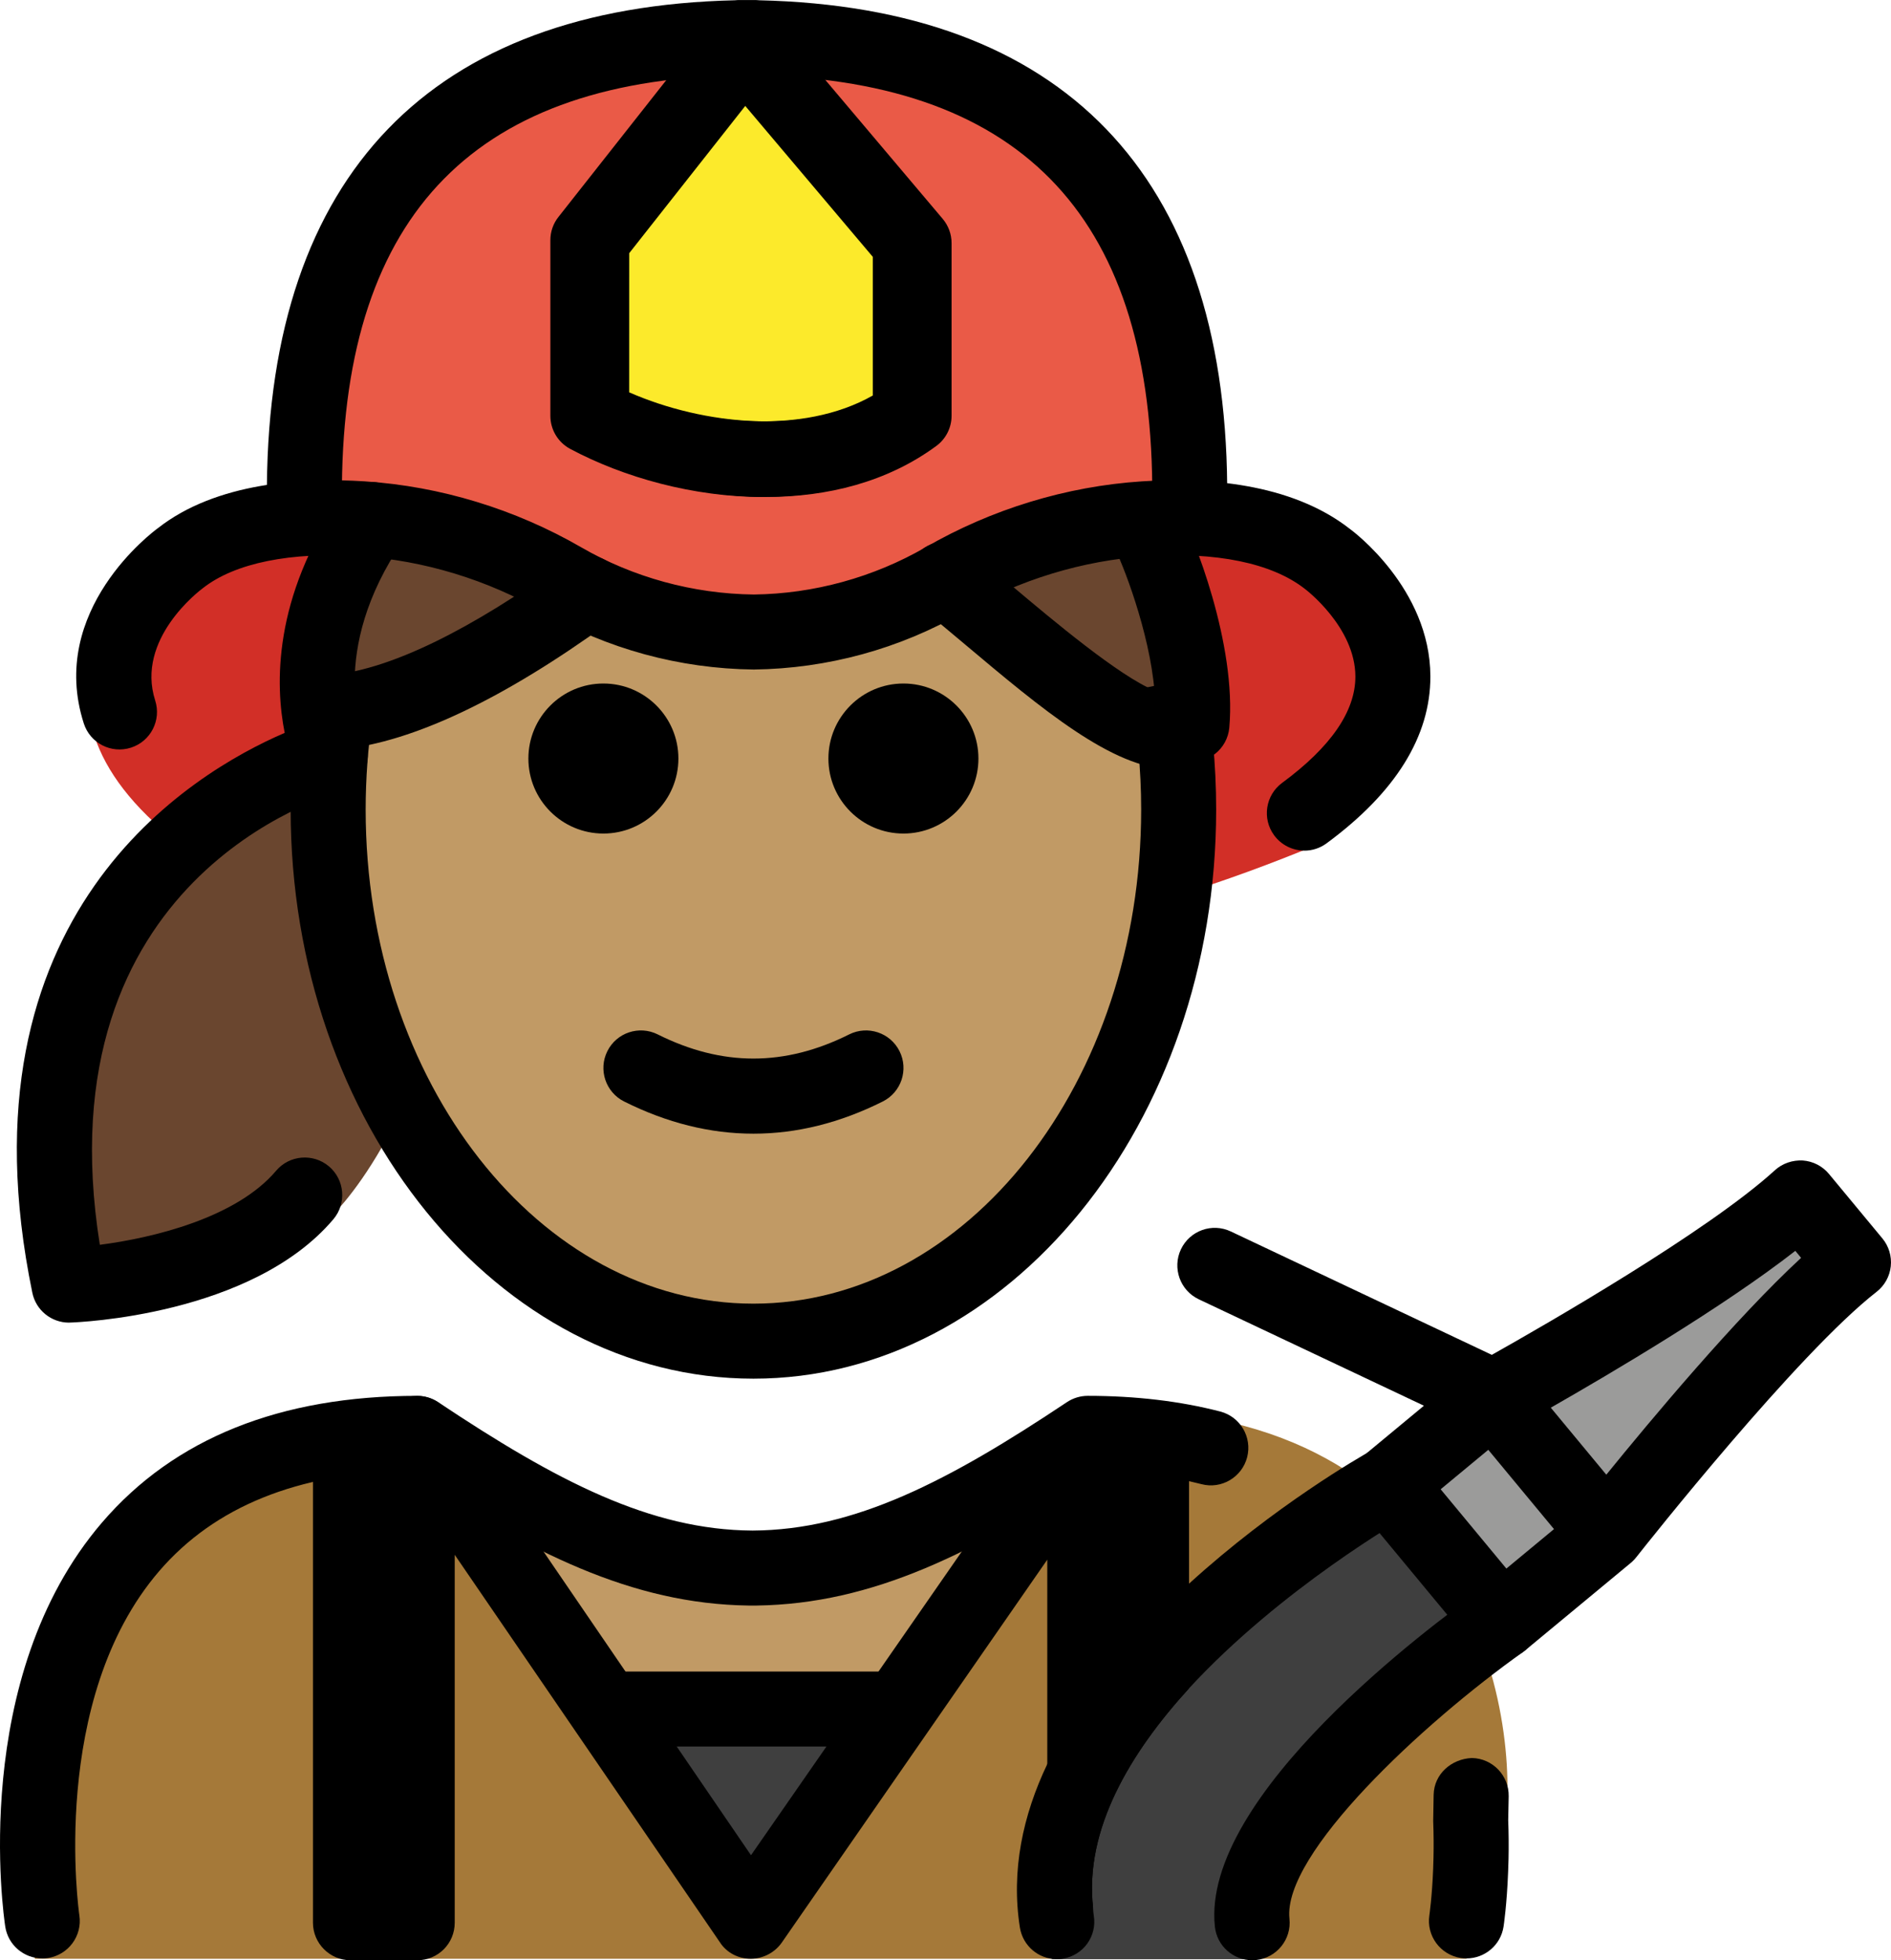 <?xml version="1.0" encoding="UTF-8" standalone="no"?>
<svg
   id="emoji"
   viewBox="0 0 50.422 52.264"
   version="1.1"
   sodipodi:docname="1f469-1f3fd-200d-1f692.svg"
   width="50.422"
   height="52.264"
   xmlns:inkscape="http://www.inkscape.org/namespaces/inkscape"
   xmlns:sodipodi="http://sodipodi.sourceforge.net/DTD/sodipodi-0.dtd"
   xmlns="http://www.w3.org/2000/svg"
   xmlns:svg="http://www.w3.org/2000/svg">
  <defs
     id="defs30" />
  <sodipodi:namedview
     id="namedview30"
     pagecolor="#ffffff"
     bordercolor="#000000"
     borderopacity="0.25"
     inkscape:showpageshadow="2"
     inkscape:pageopacity="0.0"
     inkscape:pagecheckerboard="0"
     inkscape:deskcolor="#d1d1d1" />
  <g
     id="color"
     transform="translate(-15.795,-6.656)">
    <path
       fill="#d22f27"
       d="m 51.6,21.739 c -1.242,-1.028 -3.175,-1.284 -5.037,-1.156 -1.938,0.134 -3.831,0.747 -5.512,1.773 -1.687,1.029 -3.515,1.502 -5.273,1.523 -1.757,-0.022 -3.585,-0.494 -5.272,-1.523 -1.681,-1.026 -3.575,-1.639 -5.512,-1.773 -1.861,-0.128 -3.794,0.129 -5.037,1.156 0,0 -4.486,3.444 0.62,7.412 10.134,4.227 20.268,4.227 30.402,10e-5 5.106,-3.968 0.62,-7.412 0.62,-7.412 z"
       id="path1" />
    <path
       fill="#ea5a47"
       d="m 35.561,7.656 c 0.069,0 0.14,0.005 0.209,0.006 0.069,-8e-4 0.14,-0.006 0.209,-0.006 z"
       id="path2" />
    <path
       fill="#ea5a47"
       d="M 35.77,7.662 C 30.342,7.724 24.051,9.639 23.967,19.61 l -0.28,0.899 c 0.599,-0.056 1.218,-0.061 1.829,-0.021 1.873,0.122 3.703,0.684 5.327,1.624 1.631,0.943 3.397,1.375 5.096,1.395 1.698,-0.02 3.465,-0.452 5.096,-1.395 1.625,-0.939 3.455,-1.501 5.327,-1.624 0.506,-0.033 1.017,-0.034 1.518,-0.003 L 47.574,19.61 C 47.489,9.639 41.198,7.724 35.77,7.662 Z"
       id="path3" />
    <path
       fill="#a57939"
       d="m 16.725,58.881 c 0,0 -2,-13.5 10,-13.5 3.192,2.128 5.926,3.598 9,3.592 H 35.6 c 3.074,0.006 5.708,-2.564 8.9,-4.692 10.068,-0.586 11.802,7.479 11.449,10.887 -0.196,1.893 -1.118,3.683 -1.049,3.713"
       id="path4" />
    <polygon
       fill="#3f3f3f"
       points="31.981,52.703 39.701,52.703 35.811,58.574 "
       id="polygon4" />
    <path
       fill="#9b9b9a"
       d="m 63.661,38.592 1.43,1.72 c -2.29,1.78 -6.58,7.24 -6.58,7.24 l -3.03,-3.65 c 0,0 5.93,-3.25 8.18,-5.31 z"
       id="path5" />
    <rect
       x="53.763"
       y="44.521"
       width="3.65"
       height="4.744"
       transform="matrix(0.769,-0.639,0.639,0.769,-17.135,46.318)"
       fill="#9b9b9a"
       id="rect5" />
    <path
       fill="#3f3f3f"
       d="m 52.671,46.232 3.03,3.65 c 0,0 -6.98,5.92 -6.65,9.01 h -5.21 c -0.97,-6.13 8.83,-12.66 8.83,-12.66 z"
       id="path6" />
    <path
       fill="#fcea2b"
       d="m 31.47,17.743 v -4.682 l 4.117,-5.223 4.479,5.301 v 4.604 c -2.535,1.867 -6.377,1.181 -8.596,0 z"
       id="path7" />
  </g>
  <g
     id="hair"
     transform="translate(-15.795,-6.656)">
    <path
       fill="#6a462f"
       d="m 26.759,19.765 c -1.782,2.219 -2.036,4.207 -1.935,5.485 l -0.172,0.466 c 2.147,-0.333 5.509,-1.997 7.624,-3.563"
       id="path8" />
    <path
       fill="#6a462f"
       d="m 40.874,21.453 c 2.6,2.2 5.829,4.457 7.154,3.433 0.216,-2.38 -1.298,-4.76 -1.298,-4.76"
       id="path9" />
    <path
       fill="#6a462f"
       d="m 24.979,25.811 c 0,0 -10.634,2.527 -7.913,15.729 0,0 5.363,0.141 7.536,-2.428 0,0 2.487,-2.242 3.518,-8.187 1.032,-5.944 -3.25,-5.137 -3.25,-5.137"
       id="path10" />
  </g>
  <g
     id="skin"
     transform="translate(-15.795,-6.656)">
    <path
       fill="#c19a65"
       d="m 35.715,23.416 c 4.017,-2.562 11.818,0.908 11.184,4.918 0,7.828 -5.077,14.173 -11.339,14.173 -6.262,0 -11.339,-6.346 -11.339,-14.173 -0.404,-2.017 6.615,-7.984 11.493,-4.918 z"
       id="path11" />
    <path
       fill="#c19a65"
       d="m 44.661,45.044 0.06,0.09 -5.02,7.57 h -7.72 l -5.06,-7.75 c 3.15,2.1 5.86,3.56 8.88,3.59 0.01,0 0.02,0 0.03,0 h 0.09 c 2.98,-0.03 5.65,-1.45 8.74,-3.5 z"
       id="path12" />
  </g>
  <g
     id="skin-shadow"
     transform="translate(-15.795,-6.656)" />
  <g
     id="line"
     transform="translate(-15.795,-6.656)">
    <path
       d="m 41.884,26.88 c 0,1.105 -0.896,2 -2,2 -1.103,0 -2,-0.895 -2,-2 0,-1.103 0.896,-2 2,-2 1.103,0 2,0.896 2,2"
       id="path13" />
    <path
       d="m 33.884,26.88 c 0,1.105 -0.896,2 -2,2 -1.103,0 -2,-0.895 -2,-2 0,-1.103 0.896,-2 2,-2 1.103,0 2,0.896 2,2"
       id="path14" />
    <path
       d="m 35.884,36.882 c -1.152,0 -2.304,-0.286 -3.447,-0.858 -0.494,-0.247 -0.694,-0.848 -0.447,-1.342 0.246,-0.494 0.846,-0.694 1.342,-0.447 1.718,0.859 3.388,0.859 5.106,0 0.495,-0.247 1.095,-0.046 1.342,0.447 0.247,0.494 0.047,1.095 -0.447,1.342 -1.143,0.572 -2.295,0.858 -3.447,0.858 z"
       id="path15" />
    <path
       d="m 35.884,43.414 c -6.804,0 -12.339,-6.807 -12.339,-15.173 0,-0.925 0.068,-1.854 0.203,-2.761 l 1.979,0.294 c -0.12,0.81 -0.182,1.64 -0.182,2.467 0,7.264 4.638,13.173 10.339,13.173 5.701,0 10.339,-5.909 10.339,-13.173 0,-1.073 -0.102,-2.139 -0.303,-3.17 l 1.963,-0.383 c 0.226,1.157 0.34,2.352 0.34,3.553 0,8.367 -5.535,15.173 -12.339,15.173 z"
       id="path16" />
    <path
       d="m 36.138,19.907 c -1.851,0 -3.708,-0.52 -5.138,-1.282 -0.326,-0.174 -0.53,-0.513 -0.53,-0.883 v -4.682 c 0,-0.225 0.075,-0.443 0.215,-0.619 l 4.117,-5.223 c 0.185,-0.236 0.468,-0.376 0.768,-0.381 0.005,0 0.011,0 0.017,0 0.294,0 0.573,0.129 0.764,0.354 l 4.479,5.301 c 0.152,0.181 0.236,0.409 0.236,0.645 v 4.604 c 0,0.318 -0.151,0.617 -0.407,0.805 -1.313,0.967 -2.915,1.359 -4.521,1.359 z m -3.668,-2.791 c 1.994,0.875 4.731,1.147 6.597,0.085 v -3.697 l -3.452,-4.085 -3.145,3.988 z"
       id="path17" />
    <path
       d="m 36.238,19.907 c -1.851,0 -3.707,-0.52 -5.137,-1.282 -0.326,-0.174 -0.53,-0.513 -0.53,-0.883 v -4.682 c 0,-0.225 0.075,-0.443 0.215,-0.619 l 4.117,-5.223 c 0.186,-0.236 0.468,-0.376 0.769,-0.381 0.005,0 0.011,0 0.017,0 0.294,0 0.573,0.129 0.764,0.354 l 4.479,5.301 c 0.152,0.181 0.236,0.409 0.236,0.645 v 4.604 c 0,0.318 -0.151,0.617 -0.407,0.805 -1.313,0.967 -2.915,1.359 -4.521,1.359 z m -3.667,-2.791 c 1.99,0.875 4.729,1.148 6.596,0.085 v -3.697 l -3.452,-4.085 -3.143,3.988 z"
       id="path18" />
    <path
       d="m 47.519,20.609 c -0.549,0 -0.995,-0.442 -1,-0.992 C 46.457,12.312 42.923,8.725 35.716,8.657 28.508,8.725 24.974,12.312 24.912,19.618 c -0.005,0.549 -0.451,0.992 -1,0.992 -0.003,0 -0.006,0 -0.009,0 -0.552,-0.005 -0.996,-0.456 -0.991,-1.008 0.069,-8.29 4.384,-12.754 12.483,-12.939 0.036,-0.004 0.073,-0.006 0.11,-0.006 h 0.419 c 0.037,0 0.074,0.002 0.11,0.006 8.1,0.185 12.414,4.649 12.483,12.939 0.005,0.552 -0.44,1.003 -0.991,1.008 -0.003,0 -0.006,0 -0.009,0 z"
       id="path19" />
    <path
       d="m 47.015,27.16 c -1.538,5e-4 -3.463,-1.619 -5.475,-3.311 -0.398,-0.334 -0.793,-0.666 -1.177,-0.979 -0.429,-0.349 -0.493,-0.978 -0.145,-1.407 0.349,-0.428 0.979,-0.493 1.407,-0.145 0.393,0.319 0.796,0.658 1.202,1 1.031,0.868 2.81,2.363 3.75,2.748 -0.129,-1.547 -0.848,-3.419 -1.118,-3.908 -0.269,-0.483 -0.094,-1.092 0.389,-1.36 0.481,-0.267 1.092,-0.094 1.359,0.389 0.419,0.753 1.566,3.661 1.366,5.872 -0.025,0.277 -0.165,0.531 -0.385,0.701 -0.357,0.276 -0.751,0.399 -1.174,0.399 z m 0.562,-1.19 h 0.01 z"
       id="path20" />
    <path
       d="m 50.576,29.335 c -0.308,0 -0.61,-0.142 -0.807,-0.408 -0.327,-0.444 -0.232,-1.07 0.213,-1.398 1.299,-0.957 1.956,-1.911 1.953,-2.838 -0.004,-1.321 -1.336,-2.327 -1.349,-2.336 -0.881,-0.689 -2.37,-0.991 -4.215,-0.869 -1.705,0.111 -3.397,0.627 -4.893,1.491 -1.69,0.978 -3.621,1.506 -5.584,1.53 -1.986,-0.023 -3.917,-0.552 -5.608,-1.53 -1.494,-0.864 -3.186,-1.38 -4.892,-1.491 -1.847,-0.121 -3.333,0.18 -4.185,0.848 -0.098,0.073 -1.801,1.361 -1.276,2.999 0.169,0.526 -0.121,1.089 -0.646,1.257 -0.528,0.169 -1.09,-0.121 -1.258,-0.647 -0.969,-3.021 1.855,-5.117 1.976,-5.205 1.559,-1.224 3.869,-1.355 5.521,-1.248 2.011,0.132 4.003,0.739 5.763,1.756 1.393,0.806 2.987,1.242 4.606,1.261 1.596,-0.019 3.189,-0.455 4.583,-1.261 1.761,-1.017 3.753,-1.624 5.763,-1.756 1.654,-0.109 3.961,0.024 5.55,1.27 0.061,0.043 2.138,1.581 2.144,3.927 0.004,1.6 -0.927,3.098 -2.768,4.454 -0.179,0.132 -0.386,0.195 -0.592,0.195 z"
       id="path21" />
    <path
       d="m 24.804,26.637 c -0.506,0 -0.939,-0.382 -0.993,-0.895 -0.059,-0.549 0.34,-1.041 0.89,-1.099 1.533,-0.161 3.657,-1.199 6.142,-2.999 0.448,-0.324 1.073,-0.224 1.397,0.223 0.324,0.447 0.225,1.072 -0.223,1.397 -2.807,2.035 -5.198,3.168 -7.106,3.37 -0.035,0.004 -0.07,0.005 -0.105,0.005 z"
       id="path22" />
    <path
       d="m 17.636,41.92 c -0.474,0 -0.884,-0.332 -0.979,-0.798 -2.079,-10.088 4.239,-13.855 6.729,-14.926 -0.254,-1.275 -0.315,-3.597 1.505,-6.252 0.314,-0.455 0.935,-0.573 1.391,-0.259 0.455,0.312 0.571,0.935 0.26,1.39 -2.03,2.96 -1.069,5.224 -1.027,5.319 0.118,0.267 0.115,0.578 -0.011,0.841 -0.127,0.264 -0.36,0.463 -0.643,0.539 -0.332,0.091 -7.962,2.295 -6.404,12.071 1.404,-0.181 3.634,-0.713 4.7,-1.974 0.357,-0.421 0.986,-0.473 1.41,-0.117 0.421,0.357 0.474,0.988 0.117,1.41 -2.177,2.571 -6.818,2.748 -7.015,2.754 -0.011,10e-4 -0.021,10e-4 -0.032,10e-4 z"
       id="path23" />
    <path
       d="m 16.921,58.871 c -0.484,0 -0.91,-0.352 -0.986,-0.847 -0.041,-0.27 -0.973,-6.633 2.581,-10.775 1.923,-2.241 4.751,-3.377 8.407,-3.377 0.197,0 0.391,0.059 0.555,0.168 3.153,2.102 5.66,3.409 8.383,3.424 2.724,-0.014 5.23,-1.321 8.383,-3.424 0.164,-0.109 0.357,-0.168 0.555,-0.168 1.275,0 2.464,0.141 3.533,0.418 0.534,0.139 0.855,0.684 0.717,1.219 -0.139,0.534 -0.685,0.858 -1.219,0.717 -0.824,-0.213 -1.742,-0.331 -2.734,-0.351 -3.309,2.185 -6.025,3.545 -9.126,3.588 -0.021,0.001 -0.043,0.001 -0.065,0.001 -0.008,0 -0.014,0 -0.021,0 h -0.046 c -0.016,-0.001 -0.027,-0.001 -0.042,0 -0.015,0 -0.029,0 -0.044,-0.001 -3.099,-0.043 -5.816,-1.403 -9.126,-3.588 -2.897,0.057 -5.11,0.954 -6.586,2.669 -2.956,3.437 -2.138,9.12 -2.129,9.178 0.083,0.545 -0.292,1.055 -0.838,1.139 -0.051,0.008 -0.102,0.011 -0.152,0.011 z"
       id="path24" />
    <path
       d="m 47.5,45.07 v 6.6 c -1.57,1.72 -2.79,3.76 -2.56,5.84 -0.15,0.04 -0.3,0.04 -0.45,0 -0.45,-0.11 -0.77,-0.51 -0.77,-0.97 v -8.3 l -7.08,10.21 c -0.19,0.27 -0.5,0.43 -0.83,0.43 -0.33,0 -0.64,-0.16 -0.82,-0.44 l -7.07,-10.33 v 9.81 c 0,0.55 -0.44,1 -1,1 h -1.78 c -0.55,0 -1,-0.45 -1,-1 v -12.87 c 0,-0.55 0.45,-1 1,-1 0.36,0 0.67,0.18 0.85,0.46 0.11,-0.28 0.34,-0.5 0.64,-0.59 0.41,-0.13 0.87,0.03 1.12,0.39 l 8.07,11.81 8.08,-11.64 c 0.25,-0.36 0.7,-0.52 1.12,-0.39 0.26,0.09 0.48,0.27 0.59,0.51 0.17,-0.31 0.5,-0.53 0.89,-0.53 0.55,0 1,0.45 1,1 z"
       id="path25" />
    <path
       d="m 39.702,53.222 h -7.719 c -0.553,0 -1,-0.447 -1,-1 0,-0.553 0.447,-1 1,-1 h 7.719 c 0.553,0 1,0.447 1,1 0,0.553 -0.447,1 -1,1 z"
       id="path26" />
    <path
       d="m 55.83,50.885 c -0.288,0 -0.573,-0.123 -0.77,-0.362 l -3.028,-3.654 c -0.17,-0.204 -0.251,-0.467 -0.227,-0.732 0.025,-0.264 0.154,-0.507 0.358,-0.676 l 1.6,-1.326 -6.003,-2.837 c -0.499,-0.236 -0.712,-0.832 -0.477,-1.332 0.236,-0.498 0.829,-0.714 1.332,-0.476 l 6.958,3.289 c 1.402,-0.788 5.757,-3.287 7.548,-4.922 0.202,-0.184 0.471,-0.274 0.743,-0.26 0.272,0.019 0.526,0.149 0.7,0.36 l 1.422,1.716 c 0.173,0.208 0.254,0.477 0.225,0.746 -0.029,0.269 -0.166,0.515 -0.38,0.681 -2.104,1.639 -6.141,6.738 -6.394,7.06 -0.038,0.05 -0.082,0.098 -0.131,0.142 v 0 l -9e-4,10e-4 c -0.011,0.01 -0.021,0.018 -0.033,0.028 l -2.806,2.324 c -0.186,0.155 -0.412,0.231 -0.637,0.231 z m -1.621,-4.522 1.752,2.114 1.27,-1.052 -1.752,-2.114 z m 2.937,-2.175 1.48,1.786 c 1.176,-1.448 3.451,-4.173 5.194,-5.781 L 63.666,40.006 c -1.915,1.496 -4.931,3.274 -6.521,4.182 z"
       id="path27" />
    <path
       d="m 53.29,47.1 c -0.06,0.03 -3.34,1.91 -5.79,4.57 -1.57,1.72 -2.79,3.76 -2.56,5.84 0,0.07 0.01,0.15 0.02,0.22 0.09,0.55 -0.28,1.06 -0.83,1.15 -0.05,0.01 -0.1,0.01 -0.16,0.01 -0.48,0 -0.9,-0.35 -0.98,-0.84 -0.24,-1.52 0.08,-3 0.73,-4.36 0.86,-1.83 2.31,-3.47 3.78,-4.81 2.28,-2.08 4.61,-3.41 4.81,-3.52 0.48,-0.27 1.09,-0.1 1.36,0.38 0.27,0.48 0.1,1.09 -0.38,1.36 z"
       id="path28" />
    <path
       d="m 49.182,58.919 c -0.505,0 -0.938,-0.381 -0.993,-0.893 -0.374,-3.495 5.817,-8.074 7.062,-8.956 0.451,-0.32 1.075,-0.215 1.393,0.237 0.319,0.45 0.214,1.074 -0.237,1.394 -2.698,1.915 -6.415,5.387 -6.23,7.112 0.059,0.55 -0.339,1.042 -0.888,1.101 -0.036,0.004 -0.072,0.006 -0.107,0.006 z"
       id="path29" />
    <path
       d="m 54.898,58.871 c -0.051,0 -0.102,-0.003 -0.152,-0.011 -0.546,-0.084 -0.921,-0.594 -0.838,-1.139 0,-0.005 0.072,-0.485 0.101,-1.239 l 0.009,-0.3 c 0.007,-0.299 0.005,-0.626 -0.008,-0.978 l 0.012,-0.695 c 0.011,-0.553 0.471,-0.957 1.02,-0.981 0.553,0.011 0.991,0.468 0.981,1.02 l -0.013,0.639 c 0.014,0.338 0.016,0.704 0.009,1.034 l -0.011,0.336 c -0.033,0.879 -0.118,1.443 -0.122,1.467 -0.076,0.494 -0.502,0.847 -0.986,0.847 z"
       id="path30" />
  </g>
</svg>
